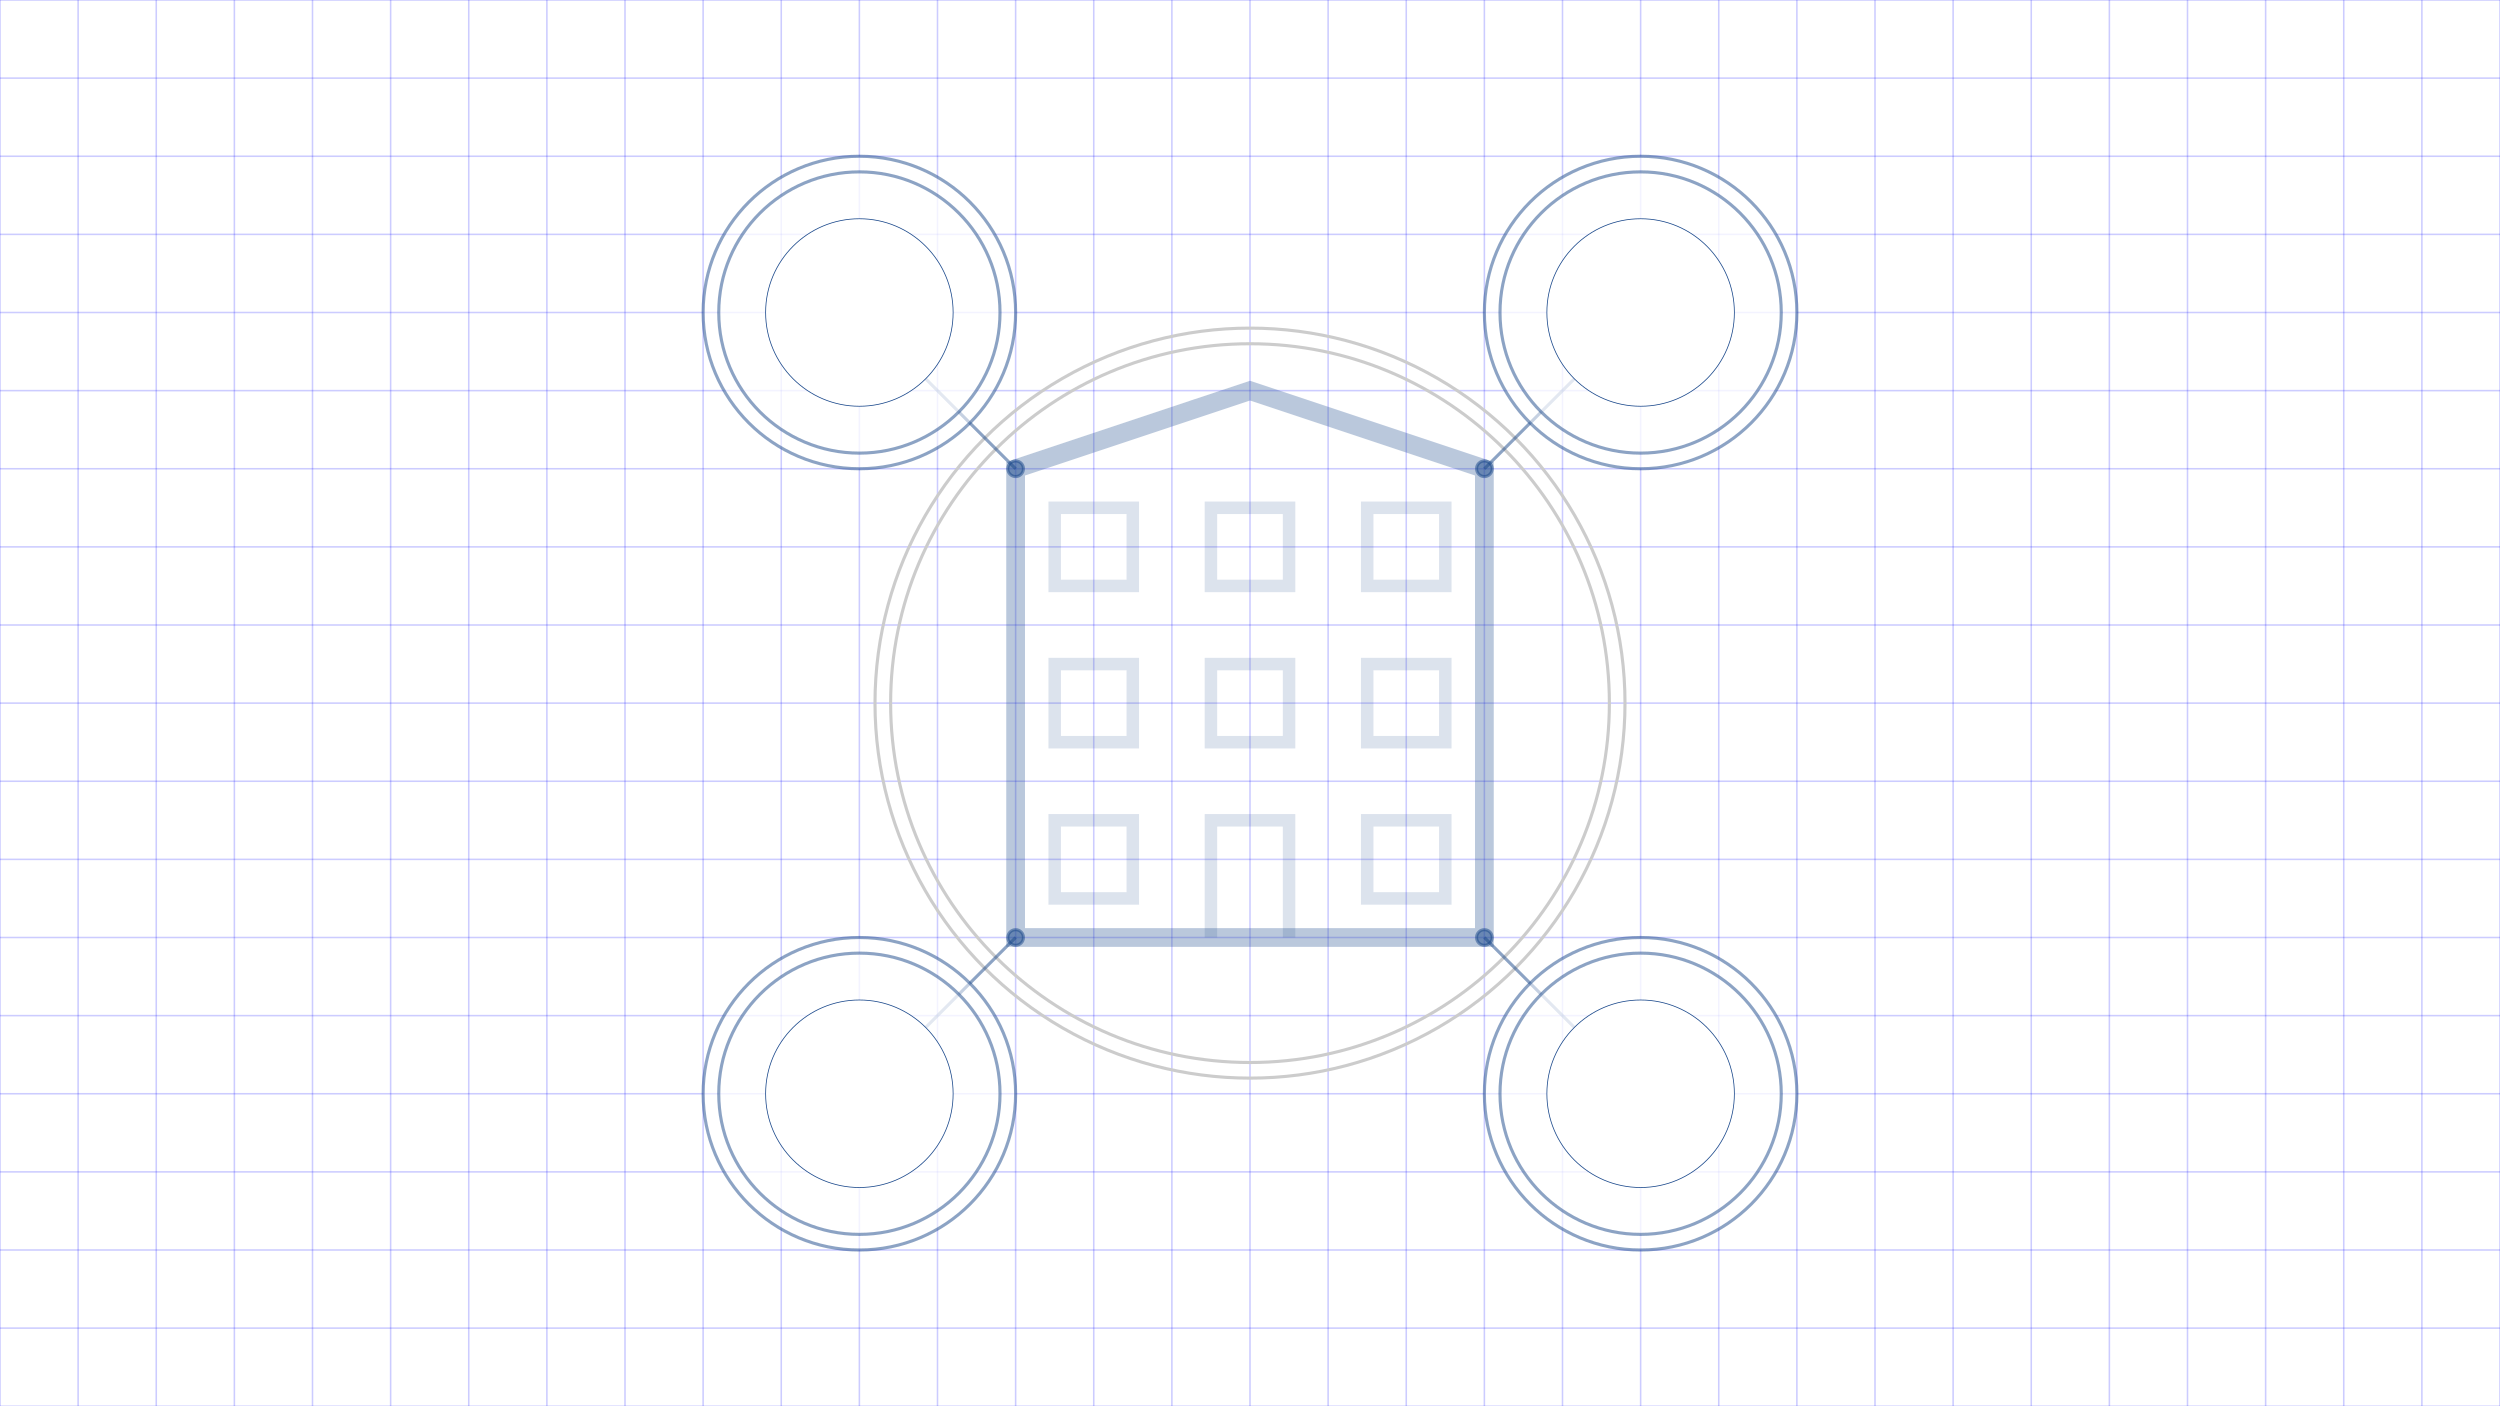 <?xml version="1.0" encoding="UTF-8" standalone="no"?>
<svg width="1600" height="900" viewBox="-800 -450 1600 900" xmlns="http://www.w3.org/2000/svg" xmlns:xlink="http://www.w3.org/1999/xlink" preserveAspectRatio="xMinYMin meet">
<!--
iFLEX Dark blue   #1a488b ( 26,  72, 139)
iFLEX Dark green  #008245 (  0, 130,  69)
iFLEX Light green #78c51b (120, 197,  27)
-->
<style>
.surface {
	cursor: pointer;
	fill: #000;
	fill-opacity: 0;
}
.grid {
	stroke: #00f;
	stroke-width: 1;
	opacity: 0.2;
}
</style>
<defs>
	<radialGradient id="grad" cx="50%" cy="50%" r="100%">
		<stop offset="10%" style="stop-color:#fff; stop-opacity:1" />
		<stop offset="50%" style="stop-color:#eee; stop-opacity:1" />
		<stop offset="90%" style="stop-color:#ddd; stop-opacity:1" />
	</radialGradient>
	<linearGradient id="gradLinear" x1="0%" y1="0%" x2="0%" y2="100%" spreadMethod="pad"> <!-- gradientTransform="rotate(45)" -->
		<stop offset="0%"  stop-color="#999" stop-opacity="1"/>
		<stop offset="15%" stop-color="#ccc" stop-opacity="1"/>
		<stop offset="20%" stop-color="#ccc" stop-opacity="1"/>
		<stop offset="25%" stop-color="#ccc" stop-opacity="1"/>
		<stop offset="100%" stop-color="#777" stop-opacity="1"/>
	</linearGradient>
</defs>

<!-- Horizontal lines -->
<path class="grid" d="M-800,-450 L800,-450 
	M-800,-400 L800,-400 
	M-800,-350 L800,-350 
	M-800,-300 L800,-300 
	M-800,-250 L800,-250 
	M-800,-200 L800,-200 
	M-800,-150 L800,-150 
	M-800,-100 L800,-100 
	M-800,-50 L800,-50 
	M-800,0 L800,0 
	M-800,50 L800,50 
	M-800,100 L800,100 
	M-800,150 L800,150 
	M-800,200 L800,200 
	M-800,250 L800,250 
	M-800,300 L800,300 
	M-800,350 L800,350 
	M-800,400 L800,400 
	M-800,450 L800,450" />

<!-- Vertical lines -->
<path class="grid" d="M-800,-450 L-800,450 
	M-750,-450 L-750,450 
	M-700,-450 L-700,450 
	M-650,-450 L-650,450 
	M-600,-450 L-600,450 
	M-550,-450 L-550,450 
	M-500,-450 L-500,450 
	M-450,-450 L-450,450 
	M-400,-450 L-400,450 
	M-350,-450 L-350,450 
	M-300,-450 L-300,450 
	M-250,-450 L-250,450 
	M-200,-450 L-200,450 
	M-150,-450 L-150,450 
	M-100,-450 L-100,450 
	M-50,-450 L-50,450 
	M0,-450 L0,450 
	M50,-450 L50,450 
	M100,-450 L100,450 
	M150,-450 L150,450 
	M200,-450 L200,450 
	M250,-450 L250,450 
	M300,-450 L300,450 
	M350,-450 L350,450 
	M400,-450 L400,450 
	M450,-450 L450,450 
	M500,-450 L500,450 
	M550,-450 L550,450 
	M600,-450 L600,450 
	M650,-450 L650,450 
	M700,-450 L700,450 
	M750,-450 L750,450 
	M800,-450 L800,450" />

<!-- Big circle -->
<circle cx="0" cy="0" r="240" stroke="#ccc" stroke-width="2" fill="none" />
<circle cx="0" cy="0" r="230" stroke="#ccc" stroke-width="2" fill="none" />

<!-- Line and dot from electricity to building -->
<path d="M-250,-250 L-150,-150" stroke="#1a488b" stroke-width="2" opacity="0.5" fill="none" />
<circle cx="-150" cy="-150" r="5" stroke="#1a488b" stroke-width="2" opacity="0.5" fill="#1a488b" />
<!-- Electricity -->
<g transform="translate(-250,-250)">
	<circle id="target-a-border" cx="0" cy="0" r="100" stroke="#1a488b" stroke-width="2" opacity="0.5" fill="#fff" />
	<circle cx="0" cy="0" r="90" stroke="#1a488b" stroke-width="2" opacity="0.5" fill="#fff" />
	<circle cx="0" cy="0" r="60" stroke="#1a488b" stroke-width="0.5" opacity="1" fill="#fff" />
	<image x="-50" y="-37.5" width="100" height="75" xlink:href="electricity.svg" />
	<circle id="target-a" class="surface" x="0" y="0" r="100" />
</g>

<!-- Line and dot from district heating to building -->
<path d="M250,-250 L150,-150" stroke="#1a488b" stroke-width="2" opacity="0.5" fill="none" />
<circle cx="150" cy="-150" r="5" stroke="#1a488b" stroke-width="2" opacity="0.5" fill="#1a488b" />
<!-- District heating -->
<g transform="translate(250,-250)">
	<circle id="target-b-border" cx="0" cy="0" r="100" stroke="#1a488b" stroke-width="2" opacity="0.5" fill="#fff" />
	<circle cx="0" cy="0" r="90" stroke="#1a488b" stroke-width="2" opacity="0.5" fill="#fff" />
	<circle cx="0" cy="0" r="60" stroke="#1a488b" stroke-width="0.5" opacity="1" fill="#fff" />
	<image x="-50" y="-37.5" width="100" height="75" xlink:href="radiator.svg" />
	<circle id="target-b" class="surface" x="0" y="0" r="100" />
</g>

<!-- Line and dot from CO2 to building -->
<path d="M-250,250 L-150,150" stroke="#1a488b" stroke-width="2" opacity="0.5" fill="none" />
<circle cx="-150" cy="150" r="5" stroke="#1a488b" stroke-width="2" opacity="0.5" fill="#1a488b" />
<!-- CO2 -->
<g transform="translate(-250,250)">
	<circle id="target-c-border" cx="0" cy="0" r="100" stroke="#1a488b" stroke-width="2" opacity="0.5" fill="#fff" />
	<circle cx="0" cy="0" r="90" stroke="#1a488b" stroke-width="2" opacity="0.5" fill="#fff" />
	<circle cx="0" cy="0" r="60" stroke="#1a488b" stroke-width="0.5" opacity="1" fill="#fff" />
	<image x="-50" y="-37.5" width="100" height="75" xlink:href="leaf.svg" />
	<circle id="target-c" class="surface" x="0" y="0" r="100" />
</g>

<!-- Line and dot from CO2 to building -->
<path d="M250,250 L150,150" stroke="#1a488b" stroke-width="2" opacity="0.5" fill="none" />
<circle cx="150" cy="150" r="5" stroke="#1a488b" stroke-width="2" opacity="0.5" fill="#1a488b" />
<!-- Feedback -->
<g transform="translate(250,250)">
	<circle id="target-d-border" cx="0" cy="0" r="100" stroke="#1a488b" stroke-width="2" opacity="0.5" fill="#fff" />
	<circle cx="0" cy="0" r="90" stroke="#1a488b" stroke-width="2" opacity="0.5" fill="#fff" />
	<circle cx="0" cy="0" r="60" stroke="#1a488b" stroke-width="0.5" opacity="1" fill="#fff" />
	<image x="-50" y="-37.5" width="100" height="75" xlink:href="feedback.svg" />
	<circle id="target-d" class="surface" x="0" y="0" r="100" />
</g>

<!-- Building -->
<path d="M-150,150 L-150,-150 L0,-200 L150,-150 L150,150 Z" stroke="#1a488b" stroke-width="12" fill="none" opacity="0.3" />

<!-- Door -->
<path d="M-25,150 L-25,75 L25,75 L25,150" stroke="#1a488b" stroke-width="8" fill="none" opacity="0.15" />

<!-- Windows -->
<path d="M-25,25 L-25,-25 L25,-25 L25,25 Z" stroke="#1a488b" stroke-width="8" fill="none" opacity="0.15" transform="translate(-100,100)" />
<path d="M-25,25 L-25,-25 L25,-25 L25,25 Z" stroke="#1a488b" stroke-width="8" fill="none" opacity="0.15" transform="translate(100,100)" />

<path d="M-25,25 L-25,-25 L25,-25 L25,25 Z" stroke="#1a488b" stroke-width="8" fill="none" opacity="0.15" transform="translate(-100,0)" />
<path d="M-25,25 L-25,-25 L25,-25 L25,25 Z" stroke="#1a488b" stroke-width="8" fill="none" opacity="0.15" />
<path d="M-25,25 L-25,-25 L25,-25 L25,25 Z" stroke="#1a488b" stroke-width="8" fill="none" opacity="0.15" transform="translate(100,0)" />

<path d="M-25,25 L-25,-25 L25,-25 L25,25 Z" stroke="#1a488b" stroke-width="8" fill="none" opacity="0.15" transform="translate(-100,-100)" />
<path d="M-25,25 L-25,-25 L25,-25 L25,25 Z" stroke="#1a488b" stroke-width="8" fill="none" opacity="0.15" transform="translate(0,-100)" />
<path d="M-25,25 L-25,-25 L25,-25 L25,25 Z" stroke="#1a488b" stroke-width="8" fill="none" opacity="0.15" transform="translate(100,-100)" />

<!-- User -->
<g id="user-button-wrapper" transform="translate(0,0)">
	<!--
	<circle id="target-e-border" cx="0" cy="0" r="100" stroke="#1a488b" stroke-width="2" opacity="0.5" fill="#fff" />
	<circle cx="0" cy="0" r="90" stroke="#1a488b" stroke-width="2" opacity="0.5" fill="#fff" />
	<circle cx="0" cy="0" r="60" stroke="#1a488b" stroke-width="0.5" opacity="1" fill="#fff" />
	<image x="-50" y="-37.5" width="100" height="75" xlink:href="user.svg" />
	<circle id="target-e" class="surface" x="0" y="0" r="100" />
	-->
</g>

</svg>
